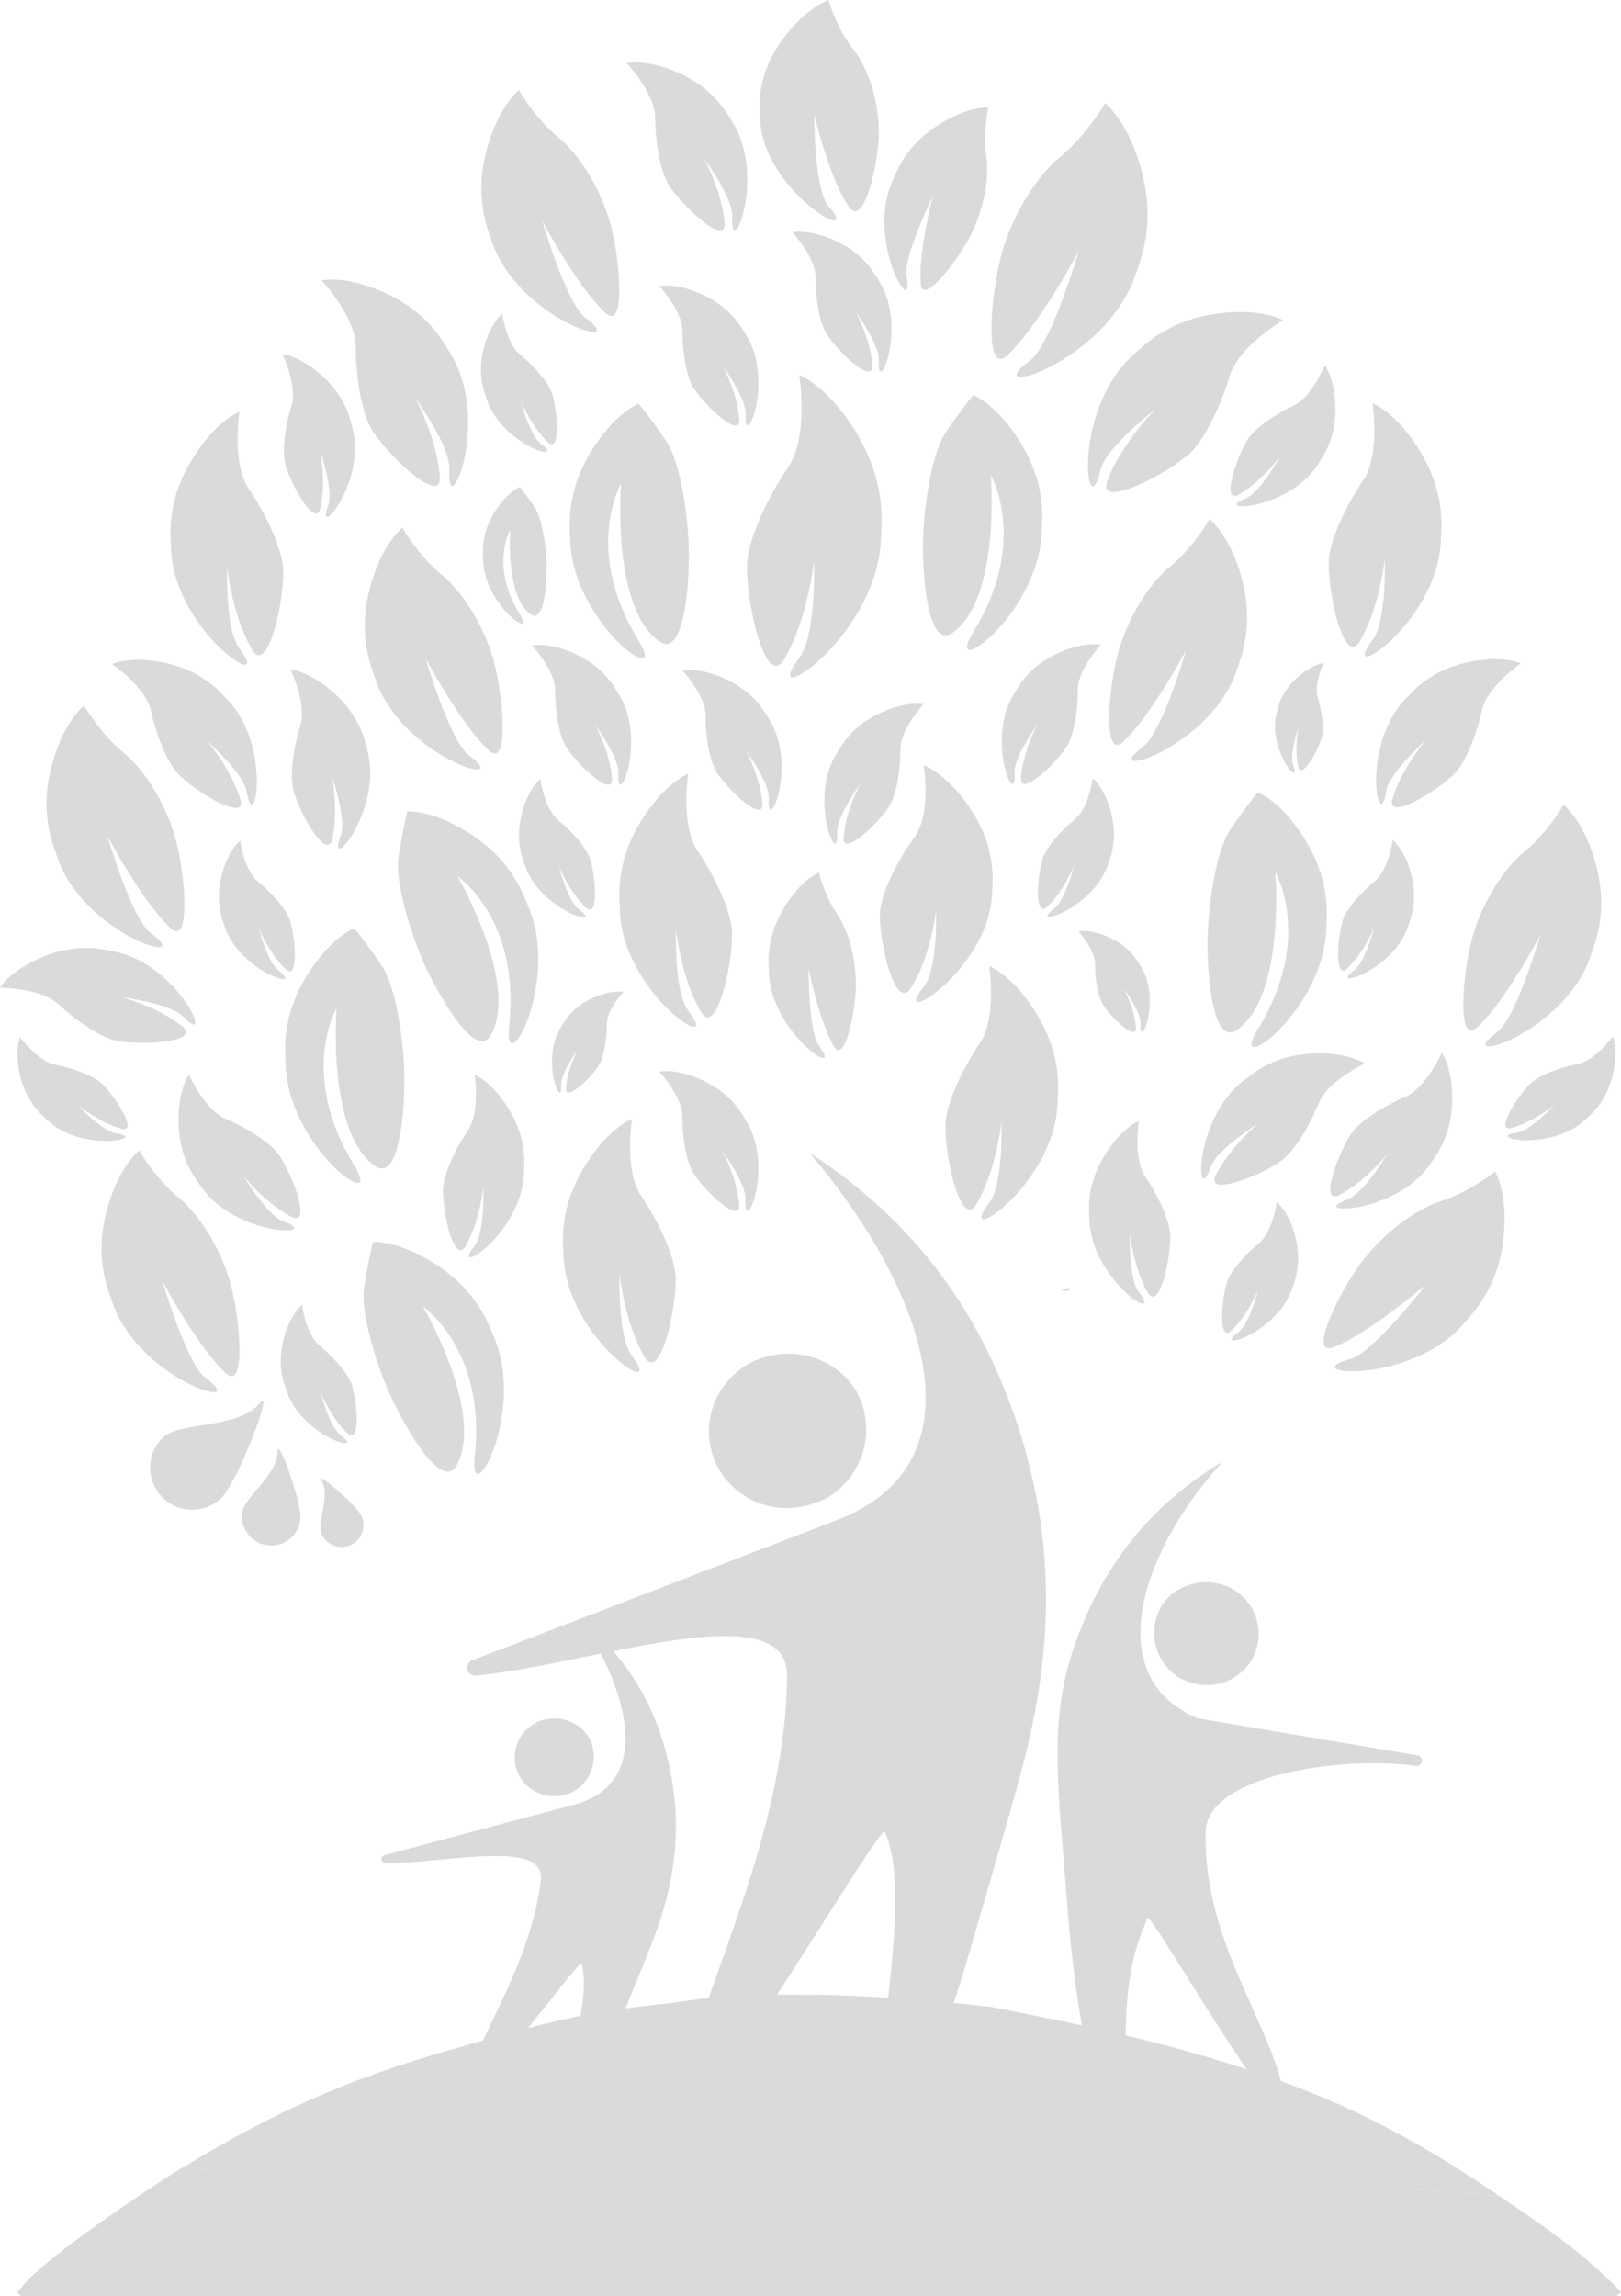 <?xml version="1.0" encoding="UTF-8"?>
<svg id="Camada_2" data-name="Camada 2" xmlns="http://www.w3.org/2000/svg" viewBox="0 0 184.39 261.11">
  <defs>
    <style>
      .cls-1, .cls-2 {
        fill: #dadada;
        stroke-width: 0px;
      }

      .cls-2 {
        fill-rule: evenodd;
      }
    </style>
  </defs>
  <g id="Camada_1-2" data-name="Camada 1">
    <g>
      <path class="cls-1" d="M99.97,15.07c0,3.47-1.73,11.01-3.44,8.42-2.28-3.45-3.91-10.47-3.91-10.47,0,0-.02,8.55,1.62,10.42,4.12,4.72-7.39-1.56-7.77-9.84-.08-1.65-.6-5.47,3.41-10.2,2.28-2.7,4.37-3.4,4.37-3.4,0,0,.84,3.11,2.83,5.63,1.63,2.07,2.89,5.7,2.89,9.45Z"/>
      <path class="cls-1" d="M97.36,111.9c0,2.92-1.26,9.26-2.52,7.08-1.67-2.9-2.86-8.81-2.86-8.81,0,0-.02,7.19,1.18,8.77,3.02,3.97-5.41-1.31-5.69-8.28-.06-1.39-.44-4.6,2.49-8.58,1.67-2.27,3.2-2.86,3.2-2.86,0,0,.62,2.61,2.07,4.73,1.19,1.74,2.12,4.79,2.12,7.95Z"/>
      <path class="cls-1" d="M69.38,25.28c1.12,3.83,1.9,12.63-.58,10.25-3.31-3.17-7.13-10.45-7.13-10.45,0,0,2.74,9.43,4.91,11.04,5.48,4.04-7.59.35-10.63-8.67-.61-1.79-2.34-5.87-.02-12.21,1.32-3.61,3.1-4.98,3.1-4.98,0,0,1.81,3.19,4.53,5.41,2.23,1.82,4.62,5.47,5.83,9.6Z"/>
      <path class="cls-1" d="M56.12,75.03c1.12,3.83,1.9,12.63-.58,10.25-3.31-3.17-7.13-10.45-7.13-10.45,0,0,2.74,9.43,4.91,11.04,5.48,4.04-7.59.35-10.63-8.67-.61-1.79-2.34-5.87-.02-12.21,1.32-3.61,3.1-4.98,3.1-4.98,0,0,1.81,3.19,4.53,5.41,2.23,1.82,4.62,5.47,5.83,9.6Z"/>
      <path class="cls-1" d="M110.52,26.54c-1.38,2.85-5.6,8.42-5.79,5.71-.26-3.62,1.37-9.92,1.37-9.92,0,0-3.41,6.99-2.98,9.09,1.07,5.28-4.65-3.83-1.64-10.74.6-1.38,1.74-4.69,6.47-7.18,2.69-1.42,4.47-1.28,4.47-1.28,0,0-.63,2.84-.22,5.58.34,2.26-.19,5.66-1.68,8.74Z"/>
      <path class="cls-1" d="M19.92,95.24c1.12,3.83,1.9,12.63-.58,10.25-3.31-3.17-7.13-10.45-7.13-10.45,0,0,2.74,9.43,4.91,11.04,5.48,4.04-7.59.35-10.63-8.67-.61-1.79-2.34-5.87-.02-12.21,1.32-3.61,3.1-4.98,3.1-4.98,0,0,1.81,3.19,4.53,5.41,2.23,1.82,4.62,5.47,5.83,9.6Z"/>
      <path class="cls-1" d="M26.18,145.85c1.12,3.83,1.9,12.63-.58,10.25-3.31-3.17-7.13-10.45-7.13-10.45,0,0,2.74,9.43,4.91,11.04,5.48,4.04-7.59.35-10.63-8.67-.61-1.79-2.34-5.87-.02-12.21,1.32-3.61,3.1-4.98,3.1-4.98,0,0,1.81,3.19,4.53,5.41,2.23,1.82,4.62,5.47,5.83,9.6Z"/>
      <path class="cls-1" d="M46,122.86c0,3.99-.67,11.72-3.44,9.67-5.41-3.99-4.27-17.89-4.27-17.89,0,0-4.38,7.52,1.98,17.84,3.6,5.85-7.39-1.79-7.77-11.3-.08-1.89-.6-6.29,3.41-11.72,2.28-3.1,4.37-3.91,4.37-3.91,0,0,1.15,1.35,3.13,4.24,1.63,2.38,2.59,8.77,2.59,13.08Z"/>
      <path class="cls-1" d="M78.36,63.21c0,3.99-.67,11.72-3.44,9.67-5.41-3.99-4.27-17.89-4.27-17.89,0,0-4.38,7.52,1.98,17.84,3.6,5.85-7.39-1.79-7.77-11.3-.08-1.89-.6-6.29,3.41-11.72,2.28-3.1,4.37-3.91,4.37-3.91,0,0,1.15,1.35,3.13,4.24,1.63,2.38,2.59,8.77,2.59,13.08Z"/>
      <path class="cls-1" d="M62.18,64.66c0,2.14-.36,6.28-1.84,5.18-2.9-2.14-2.29-9.59-2.29-9.59,0,0-2.35,4.03,1.06,9.56,1.93,3.13-3.96-.96-4.16-6.06-.04-1.01-.32-3.37,1.83-6.28,1.22-1.66,2.34-2.1,2.34-2.1,0,0,.61.72,1.68,2.27.87,1.27,1.39,4.7,1.39,7.01Z"/>
      <path class="cls-1" d="M32.22,65.04c0,3.99-1.85,11.79-3.57,8.81-2.28-3.97-2.81-9.36-2.81-9.36,0,0-.25,7.1,1.39,9.25,4.12,5.42-7.39-1.79-7.77-11.3-.08-1.89-.6-6.29,3.41-11.72,2.28-3.1,4.37-3.91,4.37-3.91,0,0-.92,5.9,1.07,8.79,1.63,2.38,3.91,6.75,3.91,9.43Z"/>
      <path class="cls-1" d="M135.04,51.82c-3.08,2.54-10.28,6.06-9.07,2.85,1.61-4.28,5.44-8.12,5.44-8.12,0,0-5.64,4.32-6.26,6.96-1.56,6.63-3.31-6.84,3.79-13.18,1.41-1.26,4.48-4.46,11.22-4.82,3.84-.21,5.8.89,5.8.89,0,0-5.14,3.04-6.11,6.41-.8,2.77-2.72,7.31-4.8,9.02Z"/>
      <path class="cls-1" d="M76.86,145.47c0,3.99-1.85,11.79-3.57,8.81-2.28-3.97-2.81-9.36-2.81-9.36,0,0-.25,7.1,1.39,9.25,4.12,5.42-7.39-1.79-7.77-11.3-.08-1.89-.6-6.29,3.41-11.72,2.28-3.1,4.37-3.91,4.37-3.91,0,0-.92,5.9,1.07,8.79,1.63,2.38,3.91,6.75,3.91,9.43Z"/>
      <path class="cls-1" d="M31.85,131.5c1.59,2.47,3.56,8.04,1.31,6.88-3-1.55-5.48-4.67-5.48-4.67,0,0,2.68,4.5,4.56,5.18,4.72,1.71-5.29,1.84-9.33-3.9-.8-1.14-2.88-3.66-2.57-8.62.18-2.83,1.15-4.17,1.15-4.17,0,0,1.78,4.02,4.17,5.02,1.96.82,5.12,2.62,6.19,4.28Z"/>
      <path class="cls-1" d="M40.05,157.59c.65,2.19.9,6.78-.52,5.42-1.9-1.81-3.07-4.68-3.07-4.68,0,0,1.02,3.94,2.27,4.86,3.15,2.31-4.35.22-6.11-4.95-.35-1.03-1.35-3.36-.04-7,.75-2.07,1.77-2.86,1.77-2.86,0,0,.45,3.39,2.02,4.66,1.28,1.04,3.25,3.07,3.69,4.55Z"/>
      <path class="cls-1" d="M33.02,104.8c.65,2.19.9,6.78-.52,5.42-1.9-1.81-3.07-4.68-3.07-4.68,0,0,1.02,3.94,2.27,4.86,3.15,2.31-4.35.22-6.11-4.95-.35-1.03-1.35-3.36-.04-7,.75-2.07,1.77-2.86,1.77-2.86,0,0,.45,3.39,2.02,4.66,1.28,1.04,3.25,3.07,3.69,4.55Z"/>
      <path class="cls-1" d="M62.83,44.86c.65,2.19.9,6.78-.52,5.42-1.9-1.81-3.07-4.68-3.07-4.68,0,0,1.02,3.94,2.27,4.86,3.15,2.31-4.35.22-6.11-4.95-.35-1.03-1.35-3.36-.04-7,.75-2.07,1.77-2.86,1.77-2.86,0,0,.45,3.39,2.02,4.66,1.28,1.04,3.25,3.07,3.69,4.55Z"/>
      <path class="cls-1" d="M67.16,97.79c.65,2.19.9,6.78-.52,5.42-1.9-1.81-3.07-4.68-3.07-4.68,0,0,1.02,3.94,2.27,4.86,3.15,2.31-4.35.22-6.11-4.95-.35-1.03-1.35-3.36-.04-7,.75-2.07,1.77-2.86,1.77-2.86,0,0,.45,3.39,2.02,4.66,1.28,1.04,3.25,3.07,3.69,4.55Z"/>
      <path class="cls-1" d="M11.69,123.33c1.62,1.62,4.02,5.53,2.12,5.02-2.53-.69-4.93-2.66-4.93-2.66,0,0,2.77,2.98,4.31,3.19,3.87.53-3.72,2.26-7.73-1.44-.8-.74-2.79-2.31-3.36-6.13-.33-2.18.19-3.36.19-3.36,0,0,2.01,2.76,3.99,3.13,1.62.3,4.32,1.15,5.41,2.24Z"/>
      <path class="cls-1" d="M83.27,106.21c0,3.99-1.85,11.79-3.57,8.81-2.28-3.97-2.81-9.36-2.81-9.36,0,0-.25,7.1,1.39,9.25,4.12,5.42-7.39-1.79-7.77-11.3-.08-1.89-.6-6.29,3.41-11.72,2.28-3.1,4.37-3.91,4.37-3.91,0,0-.92,5.9,1.07,8.79,1.63,2.38,3.91,6.75,3.91,9.43Z"/>
      <path class="cls-1" d="M113.98,28.74c-1.27,4.34-2.15,14.3.66,11.61,3.74-3.59,8.07-11.83,8.07-11.83,0,0-3.1,10.68-5.57,12.5-6.2,4.58,8.6.4,12.04-9.81.69-2.03,2.65-6.64.03-13.83-1.49-4.09-3.51-5.64-3.51-5.64,0,0-2.05,3.61-5.13,6.13-2.53,2.06-5.23,6.19-6.6,10.88Z"/>
      <path class="cls-1" d="M127.24,74.06c-1.12,3.83-1.9,12.63.58,10.25,3.31-3.17,7.13-10.45,7.13-10.45,0,0-2.74,9.43-4.91,11.04-5.48,4.04,7.59.35,10.63-8.67.61-1.79,2.34-5.87.02-12.21-1.32-3.61-3.1-4.98-3.1-4.98,0,0-1.81,3.19-4.53,5.41-2.23,1.82-4.62,5.47-5.83,9.6Z"/>
      <path class="cls-1" d="M167.51,106.53c-1.12,3.83-1.9,12.63.58,10.25,3.31-3.17,7.13-10.45,7.13-10.45,0,0-2.74,9.43-4.91,11.04-5.48,4.04,7.59.35,10.63-8.67.61-1.79,2.34-5.87.02-12.21-1.32-3.61-3.1-4.98-3.1-4.98,0,0-1.81,3.19-4.53,5.41-2.23,1.82-4.62,5.47-5.83,9.6Z"/>
      <path class="cls-1" d="M154.95,143.43c-2.44,3.16-6.37,11.07-3.19,9.76,4.23-1.74,10.45-7.13,10.45-7.13,0,0-5.98,7.79-8.6,8.49-6.57,1.77,6.94,3.1,13.06-4.2,1.22-1.45,4.32-4.61,4.47-11.36.09-3.85-1.07-5.77-1.07-5.77,0,0-2.85,2.31-6.19,3.39-2.74.88-6.29,3.41-8.93,6.82Z"/>
      <path class="cls-1" d="M137.36,107.4c0,3.99.67,11.72,3.44,9.67,5.41-3.99,4.27-17.89,4.27-17.89,0,0,4.38,7.52-1.98,17.84-3.6,5.85,7.39-1.79,7.77-11.3.08-1.89.6-6.29-3.41-11.72-2.28-3.1-4.37-3.91-4.37-3.91,0,0-1.15,1.35-3.13,4.24-1.63,2.38-2.59,8.77-2.59,13.08Z"/>
      <path class="cls-1" d="M48.62,110.37c1.72,3.6,5.65,10.29,7.26,7.26,3.17-5.93-3.84-17.99-3.84-17.99,0,0,7.19,4.9,5.88,16.95-.74,6.83,5.9-4.79,2.16-13.55-.74-1.74-2.16-5.93-8.12-9.12-3.39-1.82-5.63-1.65-5.63-1.65,0,0-.45,1.71-1,5.18-.45,2.84,1.43,9.03,3.28,12.92Z"/>
      <path class="cls-1" d="M44.71,159.33c1.72,3.6,5.65,10.29,7.26,7.26,3.17-5.93-3.84-17.99-3.84-17.99,0,0,7.19,4.9,5.88,16.95-.74,6.83,5.9-4.79,2.16-13.55-.74-1.74-2.16-5.93-8.12-9.12-3.39-1.82-5.63-1.65-5.63-1.65,0,0-.45,1.71-1,5.18-.45,2.84,1.43,9.03,3.28,12.92Z"/>
      <path class="cls-1" d="M104.99,62.24c0,3.99.67,11.72,3.44,9.67,5.41-3.99,4.27-17.89,4.27-17.89,0,0,4.38,7.52-1.98,17.84-3.6,5.85,7.39-1.79,7.77-11.3.08-1.89.6-6.29-3.41-11.72-2.28-3.1-4.37-3.91-4.37-3.91,0,0-1.15,1.35-3.13,4.24-1.63,2.38-2.59,8.77-2.59,13.08Z"/>
      <path class="cls-1" d="M151.14,64.08c0,3.99,1.85,11.79,3.57,8.81,2.28-3.97,2.81-9.36,2.81-9.36,0,0,.25,7.1-1.39,9.25-4.12,5.42,7.39-1.79,7.77-11.3.08-1.89.6-6.29-3.41-11.72-2.28-3.1-4.37-3.91-4.37-3.91,0,0,.92,5.9-1.07,8.79-1.63,2.38-3.91,6.75-3.91,9.43Z"/>
      <path class="cls-1" d="M84.97,64.4c0,4.77,2.21,14.09,4.26,10.53,2.73-4.74,3.36-11.17,3.36-11.17,0,0,.3,8.48-1.66,11.05-4.92,6.47,8.82-2.14,9.28-13.5.09-2.26.71-7.51-4.07-14-2.72-3.7-5.22-4.67-5.22-4.67,0,0,1.1,7.04-1.27,10.5-1.95,2.84-4.67,8.06-4.67,11.27Z"/>
      <path class="cls-1" d="M64.47,85.06c1.45,2.16,5.3,5.7,5.14,3.46-.21-2.98-1.89-6.08-1.89-6.08,0,0,2.72,3.75,2.62,5.51-.25,4.43,3.34-3.66.08-8.94-.65-1.05-1.97-3.62-6.11-5.1-2.36-.84-3.79-.52-3.79-.52,0,0,2.65,2.85,2.63,5.14-.02,1.88.34,5.07,1.32,6.53Z"/>
      <path class="cls-1" d="M78.94,133.53c1.45,2.16,5.3,5.7,5.14,3.46-.21-2.98-1.89-6.08-1.89-6.08,0,0,2.72,3.75,2.62,5.51-.25,4.43,3.34-3.66.08-8.94-.65-1.05-1.97-3.62-6.11-5.1-2.36-.84-3.79-.52-3.79-.52,0,0,2.65,2.85,2.63,5.14-.02,1.88.34,5.07,1.32,6.53Z"/>
      <path class="cls-1" d="M78.95,44.2c1.45,2.16,5.3,5.7,5.14,3.46-.21-2.98-1.89-6.08-1.89-6.08,0,0,2.72,3.75,2.62,5.51-.25,4.43,3.34-3.66.08-8.94-.65-1.05-1.97-3.62-6.11-5.1-2.36-.84-3.79-.52-3.79-.52,0,0,2.65,2.85,2.63,5.14-.02,1.88.34,5.07,1.32,6.53Z"/>
      <path class="cls-1" d="M81.58,87.91c1.45,2.16,5.3,5.7,5.14,3.46-.21-2.98-1.89-6.08-1.89-6.08,0,0,2.72,3.75,2.62,5.51-.25,4.43,3.34-3.66.08-8.94-.65-1.05-1.97-3.62-6.11-5.1-2.36-.84-3.79-.52-3.79-.52,0,0,2.65,2.85,2.63,5.14-.02,1.88.34,5.07,1.32,6.53Z"/>
      <path class="cls-1" d="M141.84,50.11c-1.33,2.24-2.89,7.23-.94,6.13,2.6-1.46,4.69-4.31,4.69-4.31,0,0-2.22,4.06-3.86,4.72-4.11,1.66,4.74,1.45,8.12-3.75.67-1.04,2.43-3.33,1.99-7.71-.25-2.5-1.15-3.65-1.15-3.65,0,0-1.45,3.61-3.52,4.57-1.7.79-4.44,2.48-5.33,3.98Z"/>
      <path class="cls-1" d="M94.09,38.08c1.45,2.16,5.3,5.7,5.14,3.46-.21-2.98-1.89-6.08-1.89-6.08,0,0,2.72,3.75,2.62,5.51-.25,4.43,3.34-3.66.08-8.94-.65-1.05-1.97-3.62-6.11-5.1-2.36-.84-3.79-.52-3.79-.52,0,0,2.65,2.85,2.63,5.14-.02,1.88.34,5.07,1.32,6.53Z"/>
      <path class="cls-1" d="M101.1,91.76c-1.45,2.16-5.3,5.7-5.14,3.46.21-2.98,1.89-6.08,1.89-6.08,0,0-2.72,3.75-2.62,5.51.25,4.43-3.34-3.66-.08-8.94.65-1.05,1.97-3.62,6.11-5.1,2.36-.84,3.79-.52,3.79-.52,0,0-2.65,2.85-2.63,5.14.02,1.88-.34,5.07-1.32,6.53Z"/>
      <path class="cls-1" d="M68.08,121.23c-1.05,1.56-3.83,4.11-3.71,2.5.15-2.15,1.36-4.39,1.36-4.39,0,0-1.96,2.7-1.89,3.98.18,3.2-2.41-2.64-.06-6.46.47-.76,1.42-2.61,4.41-3.68,1.7-.61,2.73-.38,2.73-.38,0,0-1.91,2.06-1.9,3.71.01,1.36-.25,3.66-.95,4.71Z"/>
      <path class="cls-1" d="M42.44,49.1c2.15,3.18,7.83,8.4,7.59,5.1-.32-4.39-2.8-8.97-2.8-8.97,0,0,4.02,5.52,3.88,8.13-.37,6.54,4.92-5.41.1-13.2-.96-1.55-2.91-5.33-9.03-7.51-3.49-1.24-5.59-.76-5.59-.76,0,0,3.91,4.2,3.89,7.58-.02,2.77.52,7.49,1.96,9.63Z"/>
      <path class="cls-1" d="M20.42,88.18c2.27,2.16,7.7,5.32,6.93,2.73-1.02-3.44-3.79-6.65-3.79-6.65,0,0,4.17,3.69,4.5,5.79.85,5.27,2.97-5.16-2.22-10.52-1.03-1.07-3.25-3.73-8.5-4.39-2.99-.38-4.58.37-4.58.37,0,0,3.85,2.66,4.42,5.35.47,2.21,1.72,5.87,3.24,7.32Z"/>
      <path class="cls-1" d="M13.5,118.41c3.09.49,9.36.01,7.26-1.68-2.79-2.25-6.9-3.32-6.9-3.32,0,0,5.52.68,6.99,2.21,3.69,3.85-.48-5.94-7.8-7.4-1.46-.29-4.79-1.23-9.49,1.2-2.68,1.39-3.56,2.9-3.56,2.9,0,0,4.68.01,6.67,1.9,1.64,1.55,4.74,3.86,6.82,4.18Z"/>
      <path class="cls-1" d="M107.54,128.08c0,3.99,1.85,11.79,3.57,8.81,2.28-3.97,2.81-9.36,2.81-9.36,0,0,.25,7.1-1.39,9.25-4.12,5.42,7.39-1.79,7.77-11.3.08-1.89.6-6.29-3.41-11.72-2.28-3.1-4.37-3.91-4.37-3.91,0,0,.92,5.9-1.07,8.79-1.63,2.38-3.91,6.75-3.91,9.43Z"/>
      <path class="cls-1" d="M50.39,135.35c0,2.88,1.34,8.51,2.57,6.36,1.65-2.86,2.03-6.75,2.03-6.75,0,0,.18,5.12-1,6.68-2.97,3.91,5.33-1.29,5.61-8.15.06-1.37.43-4.54-2.46-8.46-1.65-2.23-3.15-2.82-3.15-2.82,0,0,.66,4.25-.77,6.34-1.18,1.71-2.82,4.87-2.82,6.8Z"/>
      <path class="cls-1" d="M100.09,104.06c0,3.73,1.85,11.03,3.57,8.24,2.28-3.71,2.81-8.75,2.81-8.75,0,0,.25,6.64-1.39,8.66-4.12,5.07,7.39-1.68,7.77-10.57.08-1.77.6-5.88-3.41-10.97-2.28-2.9-4.37-3.66-4.37-3.66,0,0,.92,5.52-1.07,8.22-1.63,2.22-3.91,6.31-3.91,8.82Z"/>
      <path class="cls-1" d="M32.46,52.88c.77,2.55,3.46,7.16,3.97,4.93.69-2.97,0-6.51,0-6.51,0,0,1.53,4.48.9,6.17-1.58,4.25,4.36-2.57,2.78-8.71-.32-1.22-.83-4.12-4.43-6.82-2.05-1.54-3.54-1.65-3.54-1.65,0,0,1.72,3.58,1.02,5.81-.58,1.83-1.19,5.06-.68,6.77Z"/>
      <path class="cls-1" d="M33.4,90c.85,2.8,3.8,7.89,4.38,5.43.76-3.27-.01-7.17-.01-7.17,0,0,1.68,4.93.99,6.79-1.74,4.68,4.8-2.83,3.06-9.59-.35-1.35-.92-4.54-4.88-7.51-2.26-1.69-3.9-1.82-3.9-1.82,0,0,1.9,3.94,1.12,6.4-.64,2.01-1.32,5.57-.74,7.45Z"/>
      <path class="cls-1" d="M153.65,129.01c-1.59,2.47-3.56,8.04-1.31,6.88,3-1.55,5.48-4.67,5.48-4.67,0,0-2.68,4.5-4.56,5.18-4.72,1.71,5.29,1.84,9.33-3.9.8-1.14,2.88-3.66,2.57-8.62-.18-2.83-1.15-4.17-1.15-4.17,0,0-1.78,4.02-4.17,5.02-1.96.82-5.12,2.62-6.19,4.28Z"/>
      <path class="cls-1" d="M139.54,145.91c-.65,2.19-.9,6.78.52,5.42,1.9-1.81,3.07-4.68,3.07-4.68,0,0-1.02,3.94-2.27,4.86-3.15,2.31,4.35.22,6.11-4.95.35-1.03,1.35-3.36.04-7-.75-2.07-1.77-2.86-1.77-2.86,0,0-.45,3.39-2.02,4.66-1.28,1.04-3.25,3.07-3.69,4.55Z"/>
      <path class="cls-1" d="M152.73,104.72c-.65,2.19-.9,6.78.52,5.42,1.9-1.81,3.07-4.68,3.07-4.68,0,0-1.02,3.94-2.27,4.86-3.15,2.31,4.35.22,6.11-4.95.35-1.03,1.35-3.36.04-7-.75-2.07-1.77-2.86-1.77-2.86,0,0-.45,3.39-2.02,4.66-1.28,1.04-3.25,3.07-3.69,4.55Z"/>
      <path class="cls-1" d="M118.59,97.71c-.65,2.19-.9,6.78.52,5.42,1.9-1.81,3.07-4.68,3.07-4.68,0,0-1.02,3.94-2.27,4.86-3.15,2.31,4.35.22,6.11-4.95.35-1.03,1.35-3.36.04-7-.75-2.07-1.77-2.86-1.77-2.86,0,0-.45,3.39-2.02,4.66-1.28,1.04-3.25,3.07-3.69,4.55Z"/>
      <path class="cls-1" d="M174.06,123.25c-1.62,1.62-4.02,5.53-2.12,5.02,2.53-.69,4.93-2.66,4.93-2.66,0,0-2.77,2.98-4.31,3.19-3.87.53,3.72,2.26,7.73-1.44.8-.74,2.79-2.31,3.36-6.13.33-2.18-.19-3.36-.19-3.36,0,0-2.01,2.76-3.99,3.13-1.62.3-4.32,1.15-5.41,2.24Z"/>
      <path class="cls-1" d="M121.28,84.98c-1.45,2.16-5.3,5.7-5.14,3.46.21-2.98,1.89-6.08,1.89-6.08,0,0-2.72,3.75-2.62,5.51.25,4.43-3.34-3.66-.08-8.94.65-1.05,1.97-3.62,6.11-5.1,2.36-.84,3.79-.52,3.79-.52,0,0-2.65,2.85-2.63,5.14.02,1.88-.34,5.07-1.32,6.53Z"/>
      <path class="cls-1" d="M125.5,114.33c1.05,1.56,3.83,4.11,3.71,2.5-.15-2.15-1.36-4.39-1.36-4.39,0,0,1.96,2.7,1.89,3.98-.18,3.2,2.41-2.64.06-6.46-.47-.76-1.42-2.61-4.41-3.68-1.7-.61-2.73-.38-2.73-.38,0,0,1.91,2.06,1.9,3.71-.01,1.36.25,3.66.95,4.71Z"/>
      <path class="cls-1" d="M165.33,88.1c-2.27,2.16-7.7,5.32-6.93,2.73,1.02-3.44,3.79-6.65,3.79-6.65,0,0-4.17,3.69-4.5,5.79-.85,5.27-2.97-5.16,2.22-10.52,1.03-1.07,3.25-3.73,8.5-4.39,2.99-.38,4.58.37,4.58.37,0,0-3.85,2.66-4.42,5.35-.47,2.21-1.72,5.87-3.24,7.32Z"/>
      <path class="cls-1" d="M145.58,132.13c-2.6,1.74-8.48,3.94-7.29,1.53,1.59-3.22,4.86-5.92,4.86-5.92,0,0-4.73,2.94-5.42,4.95-1.73,5.05-2.06-5.59,3.96-9.99,1.2-.88,3.83-3.13,9.12-2.9,3.01.13,4.45,1.14,4.45,1.14,0,0-4.24,1.98-5.26,4.53-.83,2.1-2.68,5.49-4.43,6.66Z"/>
      <path class="cls-1" d="M133.13,140.63c0,2.88-1.34,8.51-2.57,6.36-1.65-2.86-2.03-6.75-2.03-6.75,0,0-.18,5.12,1,6.68,2.97,3.91-5.33-1.29-5.61-8.15-.06-1.37-.43-4.54,2.46-8.46,1.65-2.23,3.15-2.82,3.15-2.82,0,0-.66,4.25.77,6.34,1.18,1.71,2.82,4.87,2.82,6.8Z"/>
      <path class="cls-1" d="M150.35,83.88c-.52,1.71-2.32,4.82-2.67,3.32-.46-2,0-4.38,0-4.38,0,0-1.03,3.01-.6,4.15,1.07,2.86-2.94-1.73-1.87-5.86.21-.82.56-2.77,2.98-4.59,1.38-1.03,2.38-1.11,2.38-1.11,0,0-1.16,2.41-.68,3.91.39,1.23.8,3.4.46,4.55Z"/>
      <path class="cls-1" d="M76.18,21.21c1.78,2.59,6.46,6.82,6.24,4.12-.29-3.59-2.35-7.32-2.35-7.32,0,0,3.32,4.49,3.22,6.62-.26,5.35,3.99-4.45,0-10.79-.79-1.26-2.42-4.34-7.43-6.08-2.86-.99-4.57-.58-4.57-.58,0,0,3.22,3.41,3.23,6.17,0,2.26.47,6.12,1.67,7.86Z"/>
      <path class="cls-2" d="M25.15,170.36c-1.91,1.82-4.93,1.75-6.75-.16-1.82-1.91-1.75-4.93.16-6.75s8.54-.91,11.01-3.9c1.68-2.04-2.51,8.99-4.41,10.81Z"/>
      <path class="cls-2" d="M34.17,172.75c-.18,1.83-1.81,3.17-3.65,2.99-1.83-.18-3.17-1.81-2.99-3.65s4.11-4.37,4.05-7.08c-.04-1.84,2.77,5.9,2.59,7.73Z"/>
      <path class="cls-2" d="M41.13,172.4c.57,1.26,0,2.73-1.25,3.3s-2.73,0-3.3-1.25c-.57-1.26,1.03-4.37-.01-6.1-.71-1.18,3.99,2.79,4.56,4.05Z"/>
      <g>
        <g>
          <path class="cls-1" d="M112.82,228.24c7.34,1.46,14.59,2.89,21.81,4.91,14.55,4.08,23.47,8.11,35.94,16.59-27.07-3.23-54.55,3.94-80.94,3.07-17.92-.59-35.56-4.84-53.44-5.84-5.04-.28-10.26.4-15.2-.61,10.23-6.18,18.57-9.93,30.1-13.21,9.97-2.84,14.35-4.25,24.67-5.3.14-.01,3.51-.5,3.89-.54,10.92-1.02,22.32-.3,33.17.92Z"/>
          <path class="cls-1" d="M20.98,246.36c4.94,1.01,10.16.33,15.2.61,17.88,1,35.53,5.25,53.44,5.84,26.39.87,53.87-6.3,80.94-3.07,4.91,3.34,9.7,6.54,13.82,10.9l-.46.46H2.4c-.74-.6-.32-.45,0-.92,2.04-2.97,14.73-11.5,18.58-13.82Z"/>
          <path class="cls-1" d="M110.71,232.07c6.42,1.02,12.78,2.03,19.1,3.44,12.74,2.86,20.55,5.68,31.47,11.62-23.7-2.26-47.77,2.76-70.88,2.15-15.69-.41-31.15-3.39-46.8-4.09-4.42-.2-8.99.28-13.31-.43,8.96-4.33,16.26-6.96,26.36-9.25,8.73-1.99,13-2.98,22.04-3.71.12,0,2.64-.35,2.98-.38,9.57-.71,19.54-.21,29.05.65Z"/>
          <path class="cls-1" d="M108.67,236.02c5.55.56,11.04,1.1,16.49,1.87,11,1.55,17.75,3.08,27.18,6.31-20.47-1.23-41.25,1.5-61.21,1.17-13.55-.22-26.9-1.84-40.42-2.22-3.81-.11-7.76.15-11.5-.23,7.74-2.35,14.04-3.78,22.76-5.02,7.54-1.08,11.23-1.62,19.03-2.02.11,0,2.28-.19,2.57-.2,8.26-.39,16.88-.11,25.09.35Z"/>
          <path class="cls-1" d="M24.88,246.85c4.42,0,6.27-.16,11.31.12,17.88,1,35.53,5.25,53.44,5.84,26.39.87,48.43-5.85,74.74-3.47,5.91.53,5.79,3.82,9.92,8.18l-.46.46H10.22c-.74-.6-.32-.45,0-.92,2.04-2.97,10.15-10.2,14.65-10.2Z"/>
          <path class="cls-1" d="M29.4,247.06c3.61.17,4.25-.1,6.79-.09,17.91.09,35.53,5.25,53.44,5.84,26.39.87,42.34-5.44,68.07-3.71,5.92.4,4.12.93,8.24,5.29l-.46.46c-90.76,0-57.2-.03-147.96-.03-.74-.6-.32-.45,0-.92,2.04-2.97,7.37-7.05,11.86-6.84Z"/>
        </g>
        <path class="cls-1" d="M121.66,146.49v.29c-.28-.05-.88.11-.88-.15l.88-.15Z"/>
        <path class="cls-2" d="M95.12,172.89c17.3-6.53,10-26.5-3.07-41.83,12.35,8.04,19.62,18.59,23.71,31.02,3.86,11.76,4.4,23.67.81,37.82-1.49,5.86-4.71,16.58-6.18,21.7-4.6,16.06-11.06,28.5-12.1,28.19-.08-.03-.13-.15-.12-.21,3.4-26.06,4.89-35.11,2.51-41.3-.49-1.27-24.73,40.68-23.58,31.69,1.52-11.84,12.27-29.98,12.43-49.42.08-9.45-22.28-1.29-35.37,0-1.1.11-1.41-1.42-.37-1.77M92.39,171.02c.58-.2,1.3-.44,1.83-.78,4.14-2.52,5.54-7.91,3.12-12.15-2.18-3.53-6.71-5-10.61-3.67l5.66,16.6ZM86.73,154.42l5.66,16.6c-3.9,1.33-8.29-.18-10.47-3.72-2.56-4.2-1.17-9.58,3.12-12.15.53-.34,1.11-.54,1.69-.73Z"/>
        <path class="cls-2" d="M65.26,205.23c8.99-2.33,6.41-12.74.7-21.14,5.74,4.7,8.82,10.39,10.19,16.84,1.3,6.1.94,12.11-1.61,19.01-1.06,2.86-3.24,8.06-4.25,10.55-3.16,7.8-7.05,13.69-7.55,13.48-.04-.02-.06-.08-.05-.11,3.09-12.88,4.32-17.34,3.46-20.57-.18-.66-14.53,19.05-13.48,14.61,1.39-5.86,7.73-14.36,8.85-24.11.54-4.73-11.07-1.86-17.68-1.92-.55,0-.63-.79-.09-.91M64,204.15c.3-.07.67-.15.96-.29,2.21-1.04,3.19-3.66,2.21-5.92-.9-1.89-3.09-2.87-5.11-2.41l1.95,8.63ZM62.05,195.52l1.95,8.63c-2.02.46-4.14-.54-5.03-2.43-1.06-2.24-.07-4.87,2.21-5.92.28-.14.58-.21.88-.28Z"/>
        <path class="cls-2" d="M161.36,199.64c.69.26.43,1.27-.29,1.17-8.66-1.18-23.72,1.11-23.92,7.41-.41,12.96,8.3,22.99,9,30.92.53,6.02-15.25-21.85-15.61-21.01-1.75,4.06-3.46,8.7-1.89,26.14,0,.04-1.29,1.25-1.34,1.26-.7.18-3.34-8.3-4.89-19.32-.75-5.36-1.1-10.74-1.43-14.75-.93-11.23-1.34-17.44,1.54-25.18,3.04-8.18,8.16-15.03,16.57-20.08-9.09,9.89-14.2,24.42-2.88,29.2M139.36,180.32c-2.56-.98-5.61-.12-7.15,2.18-1.72,2.77-.94,6.39,1.75,8.17.34.24.82.42,1.19.57l4.2-10.92ZM140.46,180.85c2.78,1.82,3.56,5.44,1.75,8.17-1.54,2.3-4.49,3.2-7.05,2.21l4.2-10.92c.38.15.76.29,1.1.53Z"/>
      </g>
    </g>
  </g>
</svg>